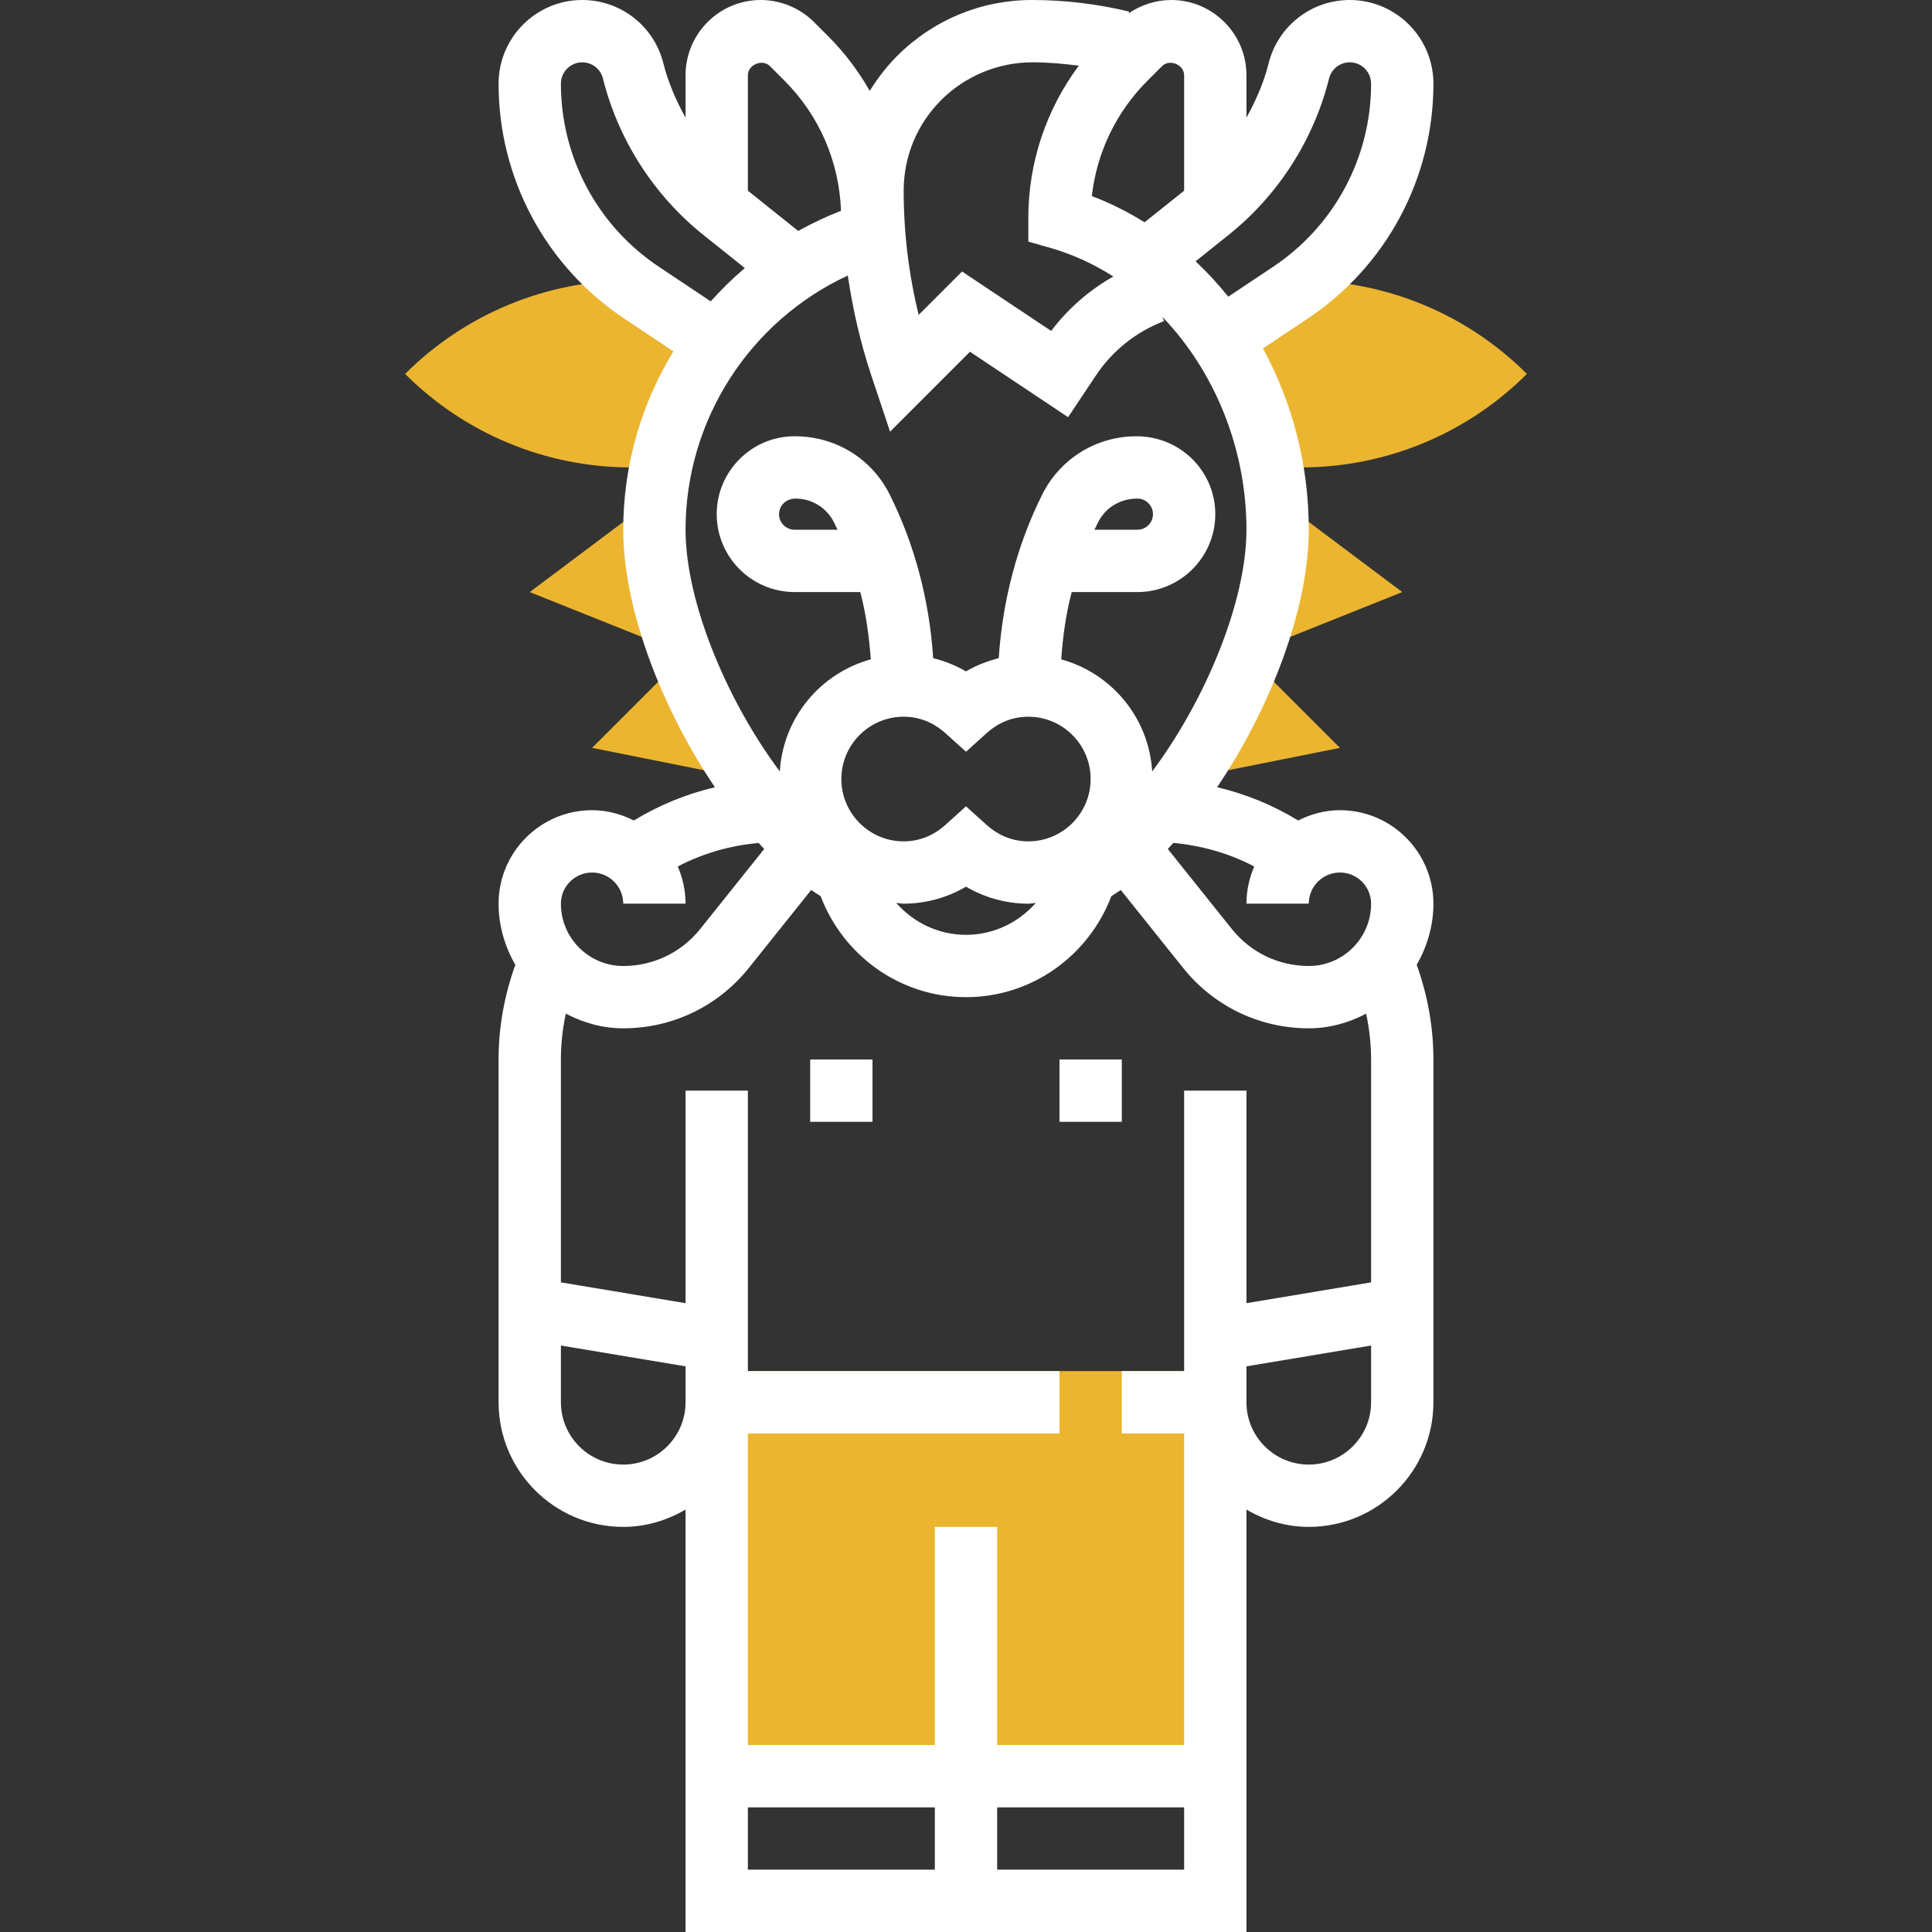 <?xml version="1.0" encoding="iso-8859-1"?>
<!-- Generator: Adobe Illustrator 19.0.0, SVG Export Plug-In . SVG Version: 6.00 Build 0)  -->
<svg xmlns="http://www.w3.org/2000/svg" xmlns:xlink="http://www.w3.org/1999/xlink" version="1.1" id="Capa_1" x="0px" y="0px" viewBox="0 0 496 496" style="enable-background:new 0 0 496 496;" xml:space="preserve">
<rect x="0" y="0" width="496" height="496" fill="#333333" stroke="none"/>
<g>
	<path style="fill:#ebb530;" d="M161.944,72c-21.728,0-42.576,8.632-57.944,24c15.368,15.368,36.208,24,57.944,24H168l16-32   L161.944,72z"/>
	<polygon style="fill:#ebb530;" points="136,152 176,168 168,128  "/>
	<polygon style="fill:#ebb530;" points="192,200 176,168 152,192  "/>
	<rect x="184" y="352" style="fill:#ebb530;" width="128" height="104"/>
	<path style="fill:#ebb530;" d="M334.056,72L312,88l16,32h6.056c21.728,0,42.576-8.632,57.944-24   C376.632,80.632,355.792,72,334.056,72z"/>
	<polygon style="fill:#ebb530;" points="328,128 320,168 360,152  "/>
	<polygon style="fill:#ebb530;" points="320,168 304,200 344,192  "/>
</g>
<g>
	<path style="fill:#fff;" d="M344,208c-3.872,0-7.48,1.008-10.72,2.64c-6.496-3.96-13.48-6.816-20.816-8.536   C326.16,181.856,336,156.208,336,136c0-16.84-4.256-32.816-11.768-46.544l11.48-7.656C355.928,68.336,368,45.784,368,21.48   C368,9.632,358.368,0,346.52,0c-9.872,0-18.44,6.688-20.832,16.272c-1.224,4.904-3.256,9.528-5.688,13.936V19.312   C320,8.664,311.336,0,300.688,0c-3.896,0-7.72,1.232-10.928,3.424l0.112-0.448C281.728,1,273.344,0,264.968,0   c-13.072,0-25.368,5.096-34.624,14.344c-2.736,2.736-5.064,5.768-7.056,8.984c-2.88-5.032-6.392-9.744-10.6-13.952l-3.72-3.728   C205.368,2.064,200.392,0,195.312,0C184.664,0,176,8.664,176,19.312v10.896c-2.432-4.408-4.464-9.032-5.688-13.936   C167.92,6.688,159.344,0,149.48,0C137.632,0,128,9.632,128,21.48c0,24.304,12.072,46.856,32.288,60.328L172.88,90.2   C164.648,103.696,160,119.448,160,136c0,20.208,9.84,45.856,23.544,66.112c-7.336,1.72-14.32,4.576-20.816,8.536   C159.48,209.008,155.872,208,152,208c-13.232,0-24,10.768-24,24c0,5.736,1.64,11.056,4.296,15.712   C129.504,255.488,128,263.624,128,272v88c0,17.648,14.352,32,32,32c5.856,0,11.272-1.696,16-4.448V496h144V387.552   c4.728,2.752,10.144,4.448,16,4.448c17.648,0,32-14.352,32-32v-88c0-8.368-1.496-16.512-4.288-24.296   C366.36,243.04,368,237.736,368,232C368,218.768,357.232,208,344,208z M352,272v57.224l-32,5.336V280h-16v64v8h-16v16h16v80h-48   v-56h-16v56h-48v-80h80v-16h-80v-8v-64h-16v54.56l-32-5.336V272c0-4,0.44-7.928,1.264-11.768C149.696,262.56,154.656,264,160,264   c12.608,0,24.36-5.648,32.24-15.496l16.016-20.024c0.808,0.56,1.616,1.088,2.424,1.584C216.408,245.176,230.912,256,248,256   s31.592-10.824,37.312-25.928c0.808-0.504,1.616-1.024,2.424-1.584l16.016,20.024C311.64,258.352,323.392,264,336,264   c5.336,0,10.296-1.44,14.728-3.76C351.544,264.08,352,268.008,352,272z M232,184c4.968,0,8.528,2.264,10.648,4.168l5.352,4.824   l5.352-4.824c2.12-1.904,5.68-4.168,10.648-4.168c8.824,0,16,7.176,16,16s-7.176,16-16,16c-4.968,0-8.528-2.264-10.648-4.168   L248,207.008l-5.352,4.824c-2.12,1.904-5.68,4.168-10.648,4.168c-8.824,0-16-7.176-16-16S223.176,184,232,184z M265.92,231.808   C261.52,236.792,255.152,240,248,240s-13.52-3.208-17.92-8.192c0.648,0.04,1.264,0.192,1.92,0.192c5.64,0,11.144-1.52,16-4.368   c4.856,2.848,10.36,4.368,16,4.368C264.656,232,265.272,231.848,265.92,231.808z M322,222.456c-1.272,2.928-2,6.152-2,9.544h16   c0-4.416,3.592-8,8-8s8,3.584,8,8c0,8.824-7.176,16-16,16c-7.728,0-14.92-3.464-19.752-9.496l-16.44-20.552   c0.48-0.504,0.96-1.032,1.432-1.552C308.544,217.088,315.56,219.064,322,222.456z M341.208,20.152   c0.616-2.44,2.8-4.152,5.312-4.152c3.024,0,5.48,2.456,5.48,5.48c0,18.936-9.408,36.512-25.168,47.016l-11.504,7.672   c-2.592-3.232-5.384-6.272-8.384-9.08l8.512-6.808C328.128,50.152,337.272,35.896,341.208,20.152z M298.336,16.976   c1.928-1.928,5.664-0.368,5.664,2.336v29.64l-10.152,8.12c-4.28-2.648-8.784-4.936-13.536-6.736   c1.256-11.192,6.224-21.56,14.312-29.648L298.336,16.976z M241.656,25.656C247.8,19.52,256.296,16,264.968,16   c4.008,0,8.008,0.336,11.976,0.872C268.584,28.152,264,41.712,264,56v6.032l5.8,1.656c5.68,1.632,11.048,4.128,16.024,7.296   c-6.2,3.528-11.624,8.232-15.96,13.976l-22.88-15.256L235.848,80.84C233.296,70.424,232,59.744,232,48.968   C232,40.16,235.432,31.88,241.656,25.656z M197.656,16.968l3.72,3.72c8.984,8.992,14.064,20.8,14.536,33.424   c-3.808,1.496-7.48,3.216-10.984,5.184L192,48.952v-29.64C192,16.608,195.744,15.056,197.656,16.968z M169.168,68.496   C153.408,57.992,144,40.416,144,21.48c0-3.024,2.456-5.48,5.48-5.48c2.512,0,4.704,1.712,5.312,4.152   c3.936,15.752,13.088,30,25.752,40.136l10.672,8.536c-3.128,2.648-6.04,5.504-8.752,8.544L169.168,68.496z M217.656,70.736   c1.272,8.68,3.24,17.264,6.032,25.64l4.816,14.44l20.512-20.512l25.2,16.8l7.128-10.688c4.264-6.408,10.32-11.232,17.504-13.976   l-0.408-1.072C311.744,95.256,320,115.008,320,136c0,18.52-10.624,43.92-24.2,62.056c-0.848-13.832-10.44-25.216-23.36-28.784   c0.424-5.824,1.2-11.624,2.704-17.272H292c11.024,0,20-8.968,20-20s-8.976-20-20.224-20c-10.312,0-19.584,5.728-24.2,14.952   c-6.528,13.048-10.216,27.456-11.168,42.024c-2.936,0.736-5.776,1.848-8.416,3.392c-2.64-1.544-5.472-2.664-8.416-3.392   c-0.952-14.568-4.64-28.968-11.168-42.024C223.808,117.728,214.536,112,204,112c-11.024,0-20,8.968-20,20s8.976,20,20,20h16.856   c1.496,5.648,2.272,11.448,2.704,17.272c-12.92,3.56-22.512,14.944-23.36,28.776C186.624,179.912,176,154.512,176,136   C176,107.792,192.488,82.432,217.656,70.736z M280.976,136c0.296-0.632,0.608-1.264,0.92-1.888C283.776,130.344,287.56,128,292,128   c2.208,0,4,1.8,4,4s-1.792,4-4,4H280.976z M215.024,136H204c-2.208,0-4-1.8-4-4s1.792-4,4.224-4c4.216,0,8,2.344,9.888,6.112   C214.424,134.736,214.728,135.368,215.024,136z M152,224c4.408,0,8,3.584,8,8h16c0-3.392-0.728-6.616-2-9.544   c6.448-3.392,13.464-5.376,20.76-6.048c0.472,0.52,0.952,1.048,1.432,1.552l-16.44,20.552C174.92,244.536,167.728,248,160,248   c-8.824,0-16-7.176-16-16C144,227.584,147.592,224,152,224z M160,376c-8.824,0-16-7.176-16-16v-14.56l32,5.336V360   C176,368.824,168.824,376,160,376z M192,464h48v16h-48V464z M256,480v-16h48v16H256z M336,376c-8.824,0-16-7.176-16-16v-9.224   l32-5.336V360C352,368.824,344.824,376,336,376z"/>
	<rect x="208" y="272" style="fill:#fff;" width="16" height="16"/>
	<rect x="272" y="272" style="fill:#fff;" width="16" height="16"/>
</g>
<g>
</g>
<g>
</g>
<g>
</g>
<g>
</g>
<g>
</g>
<g>
</g>
<g>
</g>
<g>
</g>
<g>
</g>
<g>
</g>
<g>
</g>
<g>
</g>
<g>
</g>
<g>
</g>
<g>
</g>
</svg>
